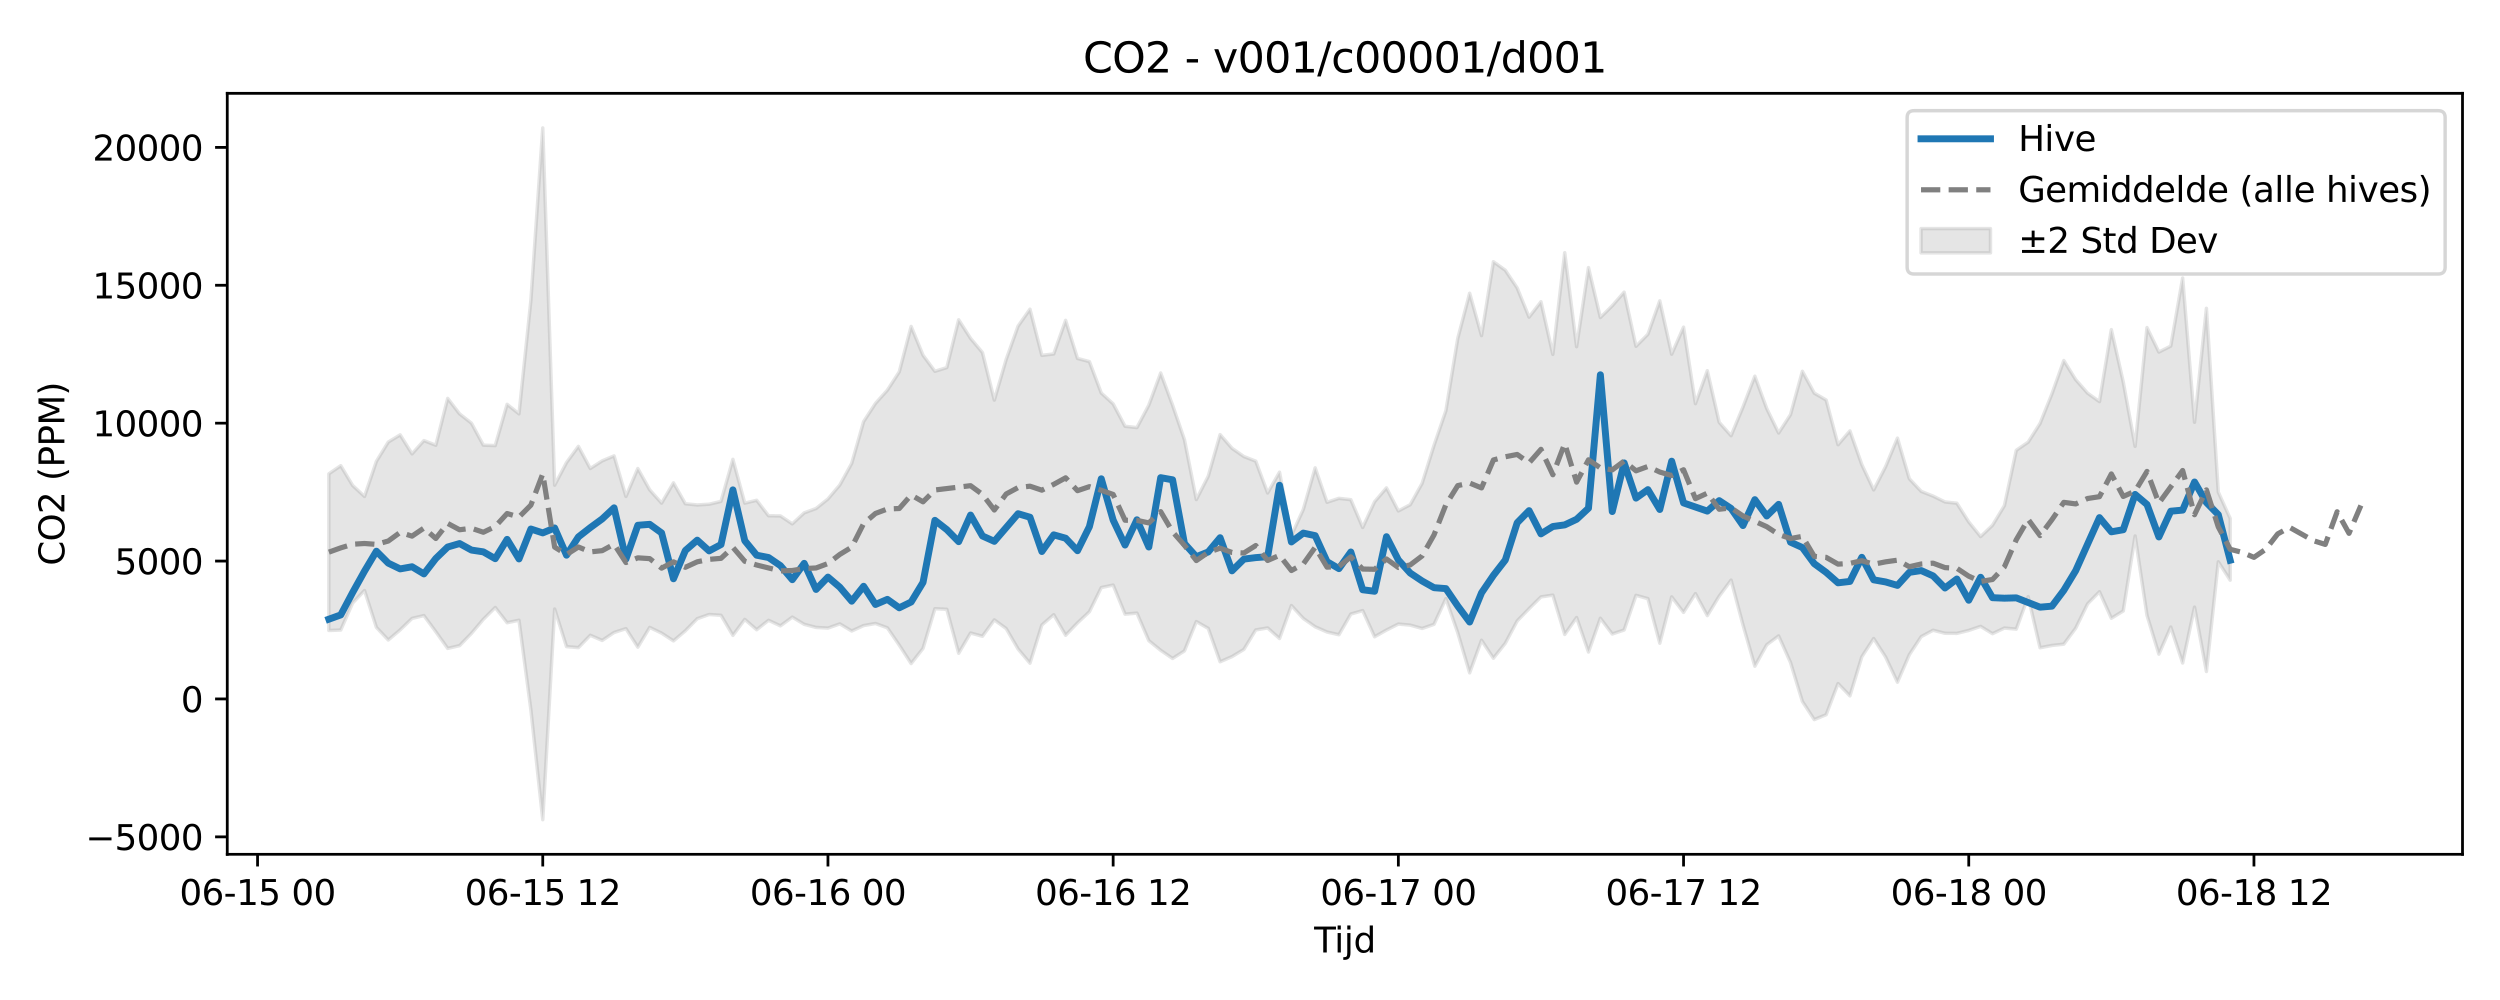<?xml version="1.0" encoding="utf-8" standalone="no"?>
<!DOCTYPE svg PUBLIC "-//W3C//DTD SVG 1.1//EN"
  "http://www.w3.org/Graphics/SVG/1.1/DTD/svg11.dtd">
<svg xmlns:xlink="http://www.w3.org/1999/xlink" width="720pt" height="288pt" viewBox="0 0 720 288" xmlns="http://www.w3.org/2000/svg" version="1.1">
 <defs>
  <style type="text/css">*{stroke-linejoin: round; stroke-linecap: butt}</style>
 </defs>
 <g id="figure_1">
  <g id="patch_1">
   <path d="M 0 288 
L 720 288 
L 720 0 
L 0 0 
z
" style="fill: #ffffff"/>
  </g>
  <g id="axes_1">
   <g id="patch_2">
    <path d="M 65.45 246.04 
L 709.2 246.04 
L 709.2 26.88 
L 65.45 26.88 
z
" style="fill: #ffffff"/>
   </g>
   <g id="FillBetweenPolyCollection_1">
    <defs>
     <path id="m5d1827e66a" d="M 94.711 -151.54 
L 94.711 -106.419 
L 98.134 -106.551 
L 101.556 -114.322 
L 104.979 -117.931 
L 108.401 -107.316 
L 111.823 -103.682 
L 115.246 -106.59 
L 118.668 -109.899 
L 122.09 -110.711 
L 125.513 -106.063 
L 128.935 -101.258 
L 132.358 -102.054 
L 135.78 -105.59 
L 139.202 -109.633 
L 142.625 -113.046 
L 146.047 -108.654 
L 149.469 -109.371 
L 152.892 -83.58 
L 156.314 -51.922 
L 159.737 -112.604 
L 163.159 -101.773 
L 166.581 -101.484 
L 170.004 -105.042 
L 173.426 -103.551 
L 176.849 -105.84 
L 180.271 -106.954 
L 183.693 -101.615 
L 187.116 -107.307 
L 190.538 -105.653 
L 193.96 -103.421 
L 197.383 -106.327 
L 200.805 -109.816 
L 204.228 -111.025 
L 207.65 -110.796 
L 211.072 -105.009 
L 214.495 -109.615 
L 217.917 -106.638 
L 221.339 -109.355 
L 224.762 -107.757 
L 228.184 -110.27 
L 231.607 -108.201 
L 235.029 -107.299 
L 238.451 -107.111 
L 241.874 -108.323 
L 245.296 -106.271 
L 248.719 -107.834 
L 252.141 -108.431 
L 255.563 -107.189 
L 258.986 -102.196 
L 262.408 -96.897 
L 265.83 -101.253 
L 269.253 -112.696 
L 272.675 -112.519 
L 276.098 -99.861 
L 279.52 -105.693 
L 282.942 -104.758 
L 286.365 -109.466 
L 289.787 -106.975 
L 293.21 -101.075 
L 296.632 -97.002 
L 300.054 -108.002 
L 303.477 -110.962 
L 306.899 -105.039 
L 310.321 -108.609 
L 313.744 -111.819 
L 317.166 -118.778 
L 320.589 -119.501 
L 324.011 -111.116 
L 327.433 -111.425 
L 330.856 -103.491 
L 334.278 -100.711 
L 337.7 -98.356 
L 341.123 -100.538 
L 344.545 -108.984 
L 347.968 -107.026 
L 351.39 -97.409 
L 354.812 -98.893 
L 358.235 -100.966 
L 361.657 -106.58 
L 365.08 -107.15 
L 368.502 -104.107 
L 371.924 -113.606 
L 375.347 -109.884 
L 378.769 -107.488 
L 382.191 -105.976 
L 385.614 -105.194 
L 389.036 -111.151 
L 392.459 -112.146 
L 395.881 -104.604 
L 399.303 -106.54 
L 402.726 -108.271 
L 406.148 -107.964 
L 409.57 -106.998 
L 412.993 -108.181 
L 416.415 -115.594 
L 419.838 -105.748 
L 423.26 -94.215 
L 426.682 -103.611 
L 430.105 -98.43 
L 433.527 -102.735 
L 436.95 -109.166 
L 440.372 -112.701 
L 443.794 -116.091 
L 447.217 -116.6 
L 450.639 -105.274 
L 454.061 -110.151 
L 457.484 -100.209 
L 460.906 -109.945 
L 464.329 -105.41 
L 467.751 -106.566 
L 471.173 -116.543 
L 474.596 -115.591 
L 478.018 -102.75 
L 481.44 -116.097 
L 484.863 -111.635 
L 488.285 -117.035 
L 491.708 -110.698 
L 495.13 -116.31 
L 498.552 -120.926 
L 501.975 -108.047 
L 505.397 -96.128 
L 508.82 -102.298 
L 512.242 -104.86 
L 515.664 -97.214 
L 519.087 -85.988 
L 522.509 -80.753 
L 525.931 -82.165 
L 529.354 -91.142 
L 532.776 -87.588 
L 536.199 -98.827 
L 539.621 -104.102 
L 543.043 -98.799 
L 546.466 -91.526 
L 549.888 -99.445 
L 553.311 -104.655 
L 556.733 -106.492 
L 560.155 -105.613 
L 563.578 -105.587 
L 567 -106.434 
L 570.422 -107.606 
L 573.845 -105.497 
L 577.267 -107.121 
L 580.69 -106.812 
L 584.112 -116.172 
L 587.534 -101.449 
L 590.957 -102.103 
L 594.379 -102.481 
L 597.801 -107.085 
L 601.224 -114.094 
L 604.646 -117.582 
L 608.069 -109.937 
L 611.491 -112.037 
L 614.913 -133.648 
L 618.336 -110.793 
L 621.758 -99.598 
L 625.181 -107.413 
L 628.603 -97.049 
L 632.025 -113.15 
L 635.448 -94.608 
L 638.87 -126.204 
L 642.292 -120.904 
L 642.292 -138.688 
L 642.292 -138.688 
L 638.87 -146.265 
L 635.448 -199.21 
L 632.025 -166.383 
L 628.603 -207.939 
L 625.181 -188.336 
L 621.758 -186.601 
L 618.336 -193.654 
L 614.913 -159.459 
L 611.491 -178.01 
L 608.069 -193.067 
L 604.646 -172.331 
L 601.224 -174.769 
L 597.801 -178.666 
L 594.379 -184.164 
L 590.957 -174.564 
L 587.534 -166.038 
L 584.112 -160.664 
L 580.69 -158.318 
L 577.267 -142.372 
L 573.845 -136.734 
L 570.422 -133.458 
L 567 -137.692 
L 563.578 -143.074 
L 560.155 -143.444 
L 556.733 -145.122 
L 553.311 -146.484 
L 549.888 -150.126 
L 546.466 -161.817 
L 543.043 -153.579 
L 539.621 -146.901 
L 536.199 -154.209 
L 532.776 -163.898 
L 529.354 -159.916 
L 525.931 -172.79 
L 522.509 -174.785 
L 519.087 -181.071 
L 515.664 -168.58 
L 512.242 -163.292 
L 508.82 -170.343 
L 505.397 -179.655 
L 501.975 -170.774 
L 498.552 -162.52 
L 495.13 -166.365 
L 491.708 -181.236 
L 488.285 -171.739 
L 484.863 -193.778 
L 481.44 -185.99 
L 478.018 -201.357 
L 474.596 -191.724 
L 471.173 -188.265 
L 467.751 -203.861 
L 464.329 -199.935 
L 460.906 -196.555 
L 457.484 -210.935 
L 454.061 -188.146 
L 450.639 -215.228 
L 447.217 -185.948 
L 443.794 -201.094 
L 440.372 -196.664 
L 436.95 -205.072 
L 433.527 -210.168 
L 430.105 -212.626 
L 426.682 -191.352 
L 423.26 -203.545 
L 419.838 -190.545 
L 416.415 -169.712 
L 412.993 -159.716 
L 409.57 -148.796 
L 406.148 -142.647 
L 402.726 -140.849 
L 399.303 -147.487 
L 395.881 -143.492 
L 392.459 -136.087 
L 389.036 -144.093 
L 385.614 -144.479 
L 382.191 -143.342 
L 378.769 -153.26 
L 375.347 -141.267 
L 371.924 -133.773 
L 368.502 -152.015 
L 365.08 -146.021 
L 361.657 -155.19 
L 358.235 -156.514 
L 354.812 -158.899 
L 351.39 -162.836 
L 347.968 -150.833 
L 344.545 -144.131 
L 341.123 -161.365 
L 337.7 -171.324 
L 334.278 -180.578 
L 330.856 -171.322 
L 327.433 -164.854 
L 324.011 -165.238 
L 320.589 -171.685 
L 317.166 -174.815 
L 313.744 -183.863 
L 310.321 -184.768 
L 306.899 -195.735 
L 303.477 -186.06 
L 300.054 -185.655 
L 296.632 -198.959 
L 293.21 -194.086 
L 289.787 -184.501 
L 286.365 -172.765 
L 282.942 -186.476 
L 279.52 -190.555 
L 276.098 -195.904 
L 272.675 -182.135 
L 269.253 -181.066 
L 265.83 -185.698 
L 262.408 -193.991 
L 258.986 -180.906 
L 255.563 -175.632 
L 252.141 -171.829 
L 248.719 -166.573 
L 245.296 -154.562 
L 241.874 -148.34 
L 238.451 -144.297 
L 235.029 -141.555 
L 231.607 -140.299 
L 228.184 -137.127 
L 224.762 -139.417 
L 221.339 -139.465 
L 217.917 -143.922 
L 214.495 -143.095 
L 211.072 -155.714 
L 207.65 -143.597 
L 204.228 -142.789 
L 200.805 -142.579 
L 197.383 -142.916 
L 193.96 -148.944 
L 190.538 -143.097 
L 187.116 -146.927 
L 183.693 -153.07 
L 180.271 -145.032 
L 176.849 -156.709 
L 173.426 -155.269 
L 170.004 -153.07 
L 166.581 -159.448 
L 163.159 -154.785 
L 159.737 -148.272 
L 156.314 -251.158 
L 152.892 -201.471 
L 149.469 -168.814 
L 146.047 -171.554 
L 142.625 -159.676 
L 139.202 -159.793 
L 135.78 -166.129 
L 132.358 -168.806 
L 128.935 -173.262 
L 125.513 -159.774 
L 122.09 -161.117 
L 118.668 -157.29 
L 115.246 -162.764 
L 111.823 -160.688 
L 108.401 -155.123 
L 104.979 -145.018 
L 101.556 -148.195 
L 98.134 -153.881 
L 94.711 -151.54 
z
" style="stroke: #808080; stroke-opacity: 0.2"/>
    </defs>
    <g clip-path="url(#p0c2b36e59e)">
     <use xlink:href="#m5d1827e66a" x="0" y="288" style="fill: #808080; fill-opacity: 0.2; stroke: #808080; stroke-opacity: 0.2"/>
    </g>
   </g>
   <g id="matplotlib.axis_1">
    <g id="xtick_1">
     <g id="line2d_1">
      <defs>
       <path id="m90d8721128" d="M 0 0 
L 0 3.5 
" style="stroke: #000000; stroke-width: 0.8"/>
      </defs>
      <g>
       <use xlink:href="#m90d8721128" x="74.177" y="246.04" style="stroke: #000000; stroke-width: 0.8"/>
      </g>
     </g>
     <g id="text_1">
      <!-- 06-15 00 -->
      <g transform="translate(51.697 260.638) scale(0.1 -0.1)">
       <defs>
        <path id="DejaVuSans-30" d="M 2034 4250 
Q 1547 4250 1301 3770 
Q 1056 3291 1056 2328 
Q 1056 1369 1301 889 
Q 1547 409 2034 409 
Q 2525 409 2770 889 
Q 3016 1369 3016 2328 
Q 3016 3291 2770 3770 
Q 2525 4250 2034 4250 
z
M 2034 4750 
Q 2819 4750 3233 4129 
Q 3647 3509 3647 2328 
Q 3647 1150 3233 529 
Q 2819 -91 2034 -91 
Q 1250 -91 836 529 
Q 422 1150 422 2328 
Q 422 3509 836 4129 
Q 1250 4750 2034 4750 
z
" transform="scale(0.016)"/>
        <path id="DejaVuSans-36" d="M 2113 2584 
Q 1688 2584 1439 2293 
Q 1191 2003 1191 1497 
Q 1191 994 1439 701 
Q 1688 409 2113 409 
Q 2538 409 2786 701 
Q 3034 994 3034 1497 
Q 3034 2003 2786 2293 
Q 2538 2584 2113 2584 
z
M 3366 4563 
L 3366 3988 
Q 3128 4100 2886 4159 
Q 2644 4219 2406 4219 
Q 1781 4219 1451 3797 
Q 1122 3375 1075 2522 
Q 1259 2794 1537 2939 
Q 1816 3084 2150 3084 
Q 2853 3084 3261 2657 
Q 3669 2231 3669 1497 
Q 3669 778 3244 343 
Q 2819 -91 2113 -91 
Q 1303 -91 875 529 
Q 447 1150 447 2328 
Q 447 3434 972 4092 
Q 1497 4750 2381 4750 
Q 2619 4750 2861 4703 
Q 3103 4656 3366 4563 
z
" transform="scale(0.016)"/>
        <path id="DejaVuSans-2d" d="M 313 2009 
L 1997 2009 
L 1997 1497 
L 313 1497 
L 313 2009 
z
" transform="scale(0.016)"/>
        <path id="DejaVuSans-31" d="M 794 531 
L 1825 531 
L 1825 4091 
L 703 3866 
L 703 4441 
L 1819 4666 
L 2450 4666 
L 2450 531 
L 3481 531 
L 3481 0 
L 794 0 
L 794 531 
z
" transform="scale(0.016)"/>
        <path id="DejaVuSans-35" d="M 691 4666 
L 3169 4666 
L 3169 4134 
L 1269 4134 
L 1269 2991 
Q 1406 3038 1543 3061 
Q 1681 3084 1819 3084 
Q 2600 3084 3056 2656 
Q 3513 2228 3513 1497 
Q 3513 744 3044 326 
Q 2575 -91 1722 -91 
Q 1428 -91 1123 -41 
Q 819 9 494 109 
L 494 744 
Q 775 591 1075 516 
Q 1375 441 1709 441 
Q 2250 441 2565 725 
Q 2881 1009 2881 1497 
Q 2881 1984 2565 2268 
Q 2250 2553 1709 2553 
Q 1456 2553 1204 2497 
Q 953 2441 691 2322 
L 691 4666 
z
" transform="scale(0.016)"/>
        <path id="DejaVuSans-20" transform="scale(0.016)"/>
       </defs>
       <use xlink:href="#DejaVuSans-30"/>
       <use xlink:href="#DejaVuSans-36" transform="translate(63.623 0)"/>
       <use xlink:href="#DejaVuSans-2d" transform="translate(127.246 0)"/>
       <use xlink:href="#DejaVuSans-31" transform="translate(163.33 0)"/>
       <use xlink:href="#DejaVuSans-35" transform="translate(226.953 0)"/>
       <use xlink:href="#DejaVuSans-20" transform="translate(290.576 0)"/>
       <use xlink:href="#DejaVuSans-30" transform="translate(322.363 0)"/>
       <use xlink:href="#DejaVuSans-30" transform="translate(385.986 0)"/>
      </g>
     </g>
    </g>
    <g id="xtick_2">
     <g id="line2d_2">
      <g>
       <use xlink:href="#m90d8721128" x="156.314" y="246.04" style="stroke: #000000; stroke-width: 0.8"/>
      </g>
     </g>
     <g id="text_2">
      <!-- 06-15 12 -->
      <g transform="translate(133.834 260.638) scale(0.1 -0.1)">
       <defs>
        <path id="DejaVuSans-32" d="M 1228 531 
L 3431 531 
L 3431 0 
L 469 0 
L 469 531 
Q 828 903 1448 1529 
Q 2069 2156 2228 2338 
Q 2531 2678 2651 2914 
Q 2772 3150 2772 3378 
Q 2772 3750 2511 3984 
Q 2250 4219 1831 4219 
Q 1534 4219 1204 4116 
Q 875 4013 500 3803 
L 500 4441 
Q 881 4594 1212 4672 
Q 1544 4750 1819 4750 
Q 2544 4750 2975 4387 
Q 3406 4025 3406 3419 
Q 3406 3131 3298 2873 
Q 3191 2616 2906 2266 
Q 2828 2175 2409 1742 
Q 1991 1309 1228 531 
z
" transform="scale(0.016)"/>
       </defs>
       <use xlink:href="#DejaVuSans-30"/>
       <use xlink:href="#DejaVuSans-36" transform="translate(63.623 0)"/>
       <use xlink:href="#DejaVuSans-2d" transform="translate(127.246 0)"/>
       <use xlink:href="#DejaVuSans-31" transform="translate(163.33 0)"/>
       <use xlink:href="#DejaVuSans-35" transform="translate(226.953 0)"/>
       <use xlink:href="#DejaVuSans-20" transform="translate(290.576 0)"/>
       <use xlink:href="#DejaVuSans-31" transform="translate(322.363 0)"/>
       <use xlink:href="#DejaVuSans-32" transform="translate(385.986 0)"/>
      </g>
     </g>
    </g>
    <g id="xtick_3">
     <g id="line2d_3">
      <g>
       <use xlink:href="#m90d8721128" x="238.451" y="246.04" style="stroke: #000000; stroke-width: 0.8"/>
      </g>
     </g>
     <g id="text_3">
      <!-- 06-16 00 -->
      <g transform="translate(215.971 260.638) scale(0.1 -0.1)">
       <use xlink:href="#DejaVuSans-30"/>
       <use xlink:href="#DejaVuSans-36" transform="translate(63.623 0)"/>
       <use xlink:href="#DejaVuSans-2d" transform="translate(127.246 0)"/>
       <use xlink:href="#DejaVuSans-31" transform="translate(163.33 0)"/>
       <use xlink:href="#DejaVuSans-36" transform="translate(226.953 0)"/>
       <use xlink:href="#DejaVuSans-20" transform="translate(290.576 0)"/>
       <use xlink:href="#DejaVuSans-30" transform="translate(322.363 0)"/>
       <use xlink:href="#DejaVuSans-30" transform="translate(385.986 0)"/>
      </g>
     </g>
    </g>
    <g id="xtick_4">
     <g id="line2d_4">
      <g>
       <use xlink:href="#m90d8721128" x="320.589" y="246.04" style="stroke: #000000; stroke-width: 0.8"/>
      </g>
     </g>
     <g id="text_4">
      <!-- 06-16 12 -->
      <g transform="translate(298.108 260.638) scale(0.1 -0.1)">
       <use xlink:href="#DejaVuSans-30"/>
       <use xlink:href="#DejaVuSans-36" transform="translate(63.623 0)"/>
       <use xlink:href="#DejaVuSans-2d" transform="translate(127.246 0)"/>
       <use xlink:href="#DejaVuSans-31" transform="translate(163.33 0)"/>
       <use xlink:href="#DejaVuSans-36" transform="translate(226.953 0)"/>
       <use xlink:href="#DejaVuSans-20" transform="translate(290.576 0)"/>
       <use xlink:href="#DejaVuSans-31" transform="translate(322.363 0)"/>
       <use xlink:href="#DejaVuSans-32" transform="translate(385.986 0)"/>
      </g>
     </g>
    </g>
    <g id="xtick_5">
     <g id="line2d_5">
      <g>
       <use xlink:href="#m90d8721128" x="402.726" y="246.04" style="stroke: #000000; stroke-width: 0.8"/>
      </g>
     </g>
     <g id="text_5">
      <!-- 06-17 00 -->
      <g transform="translate(380.245 260.638) scale(0.1 -0.1)">
       <defs>
        <path id="DejaVuSans-37" d="M 525 4666 
L 3525 4666 
L 3525 4397 
L 1831 0 
L 1172 0 
L 2766 4134 
L 525 4134 
L 525 4666 
z
" transform="scale(0.016)"/>
       </defs>
       <use xlink:href="#DejaVuSans-30"/>
       <use xlink:href="#DejaVuSans-36" transform="translate(63.623 0)"/>
       <use xlink:href="#DejaVuSans-2d" transform="translate(127.246 0)"/>
       <use xlink:href="#DejaVuSans-31" transform="translate(163.33 0)"/>
       <use xlink:href="#DejaVuSans-37" transform="translate(226.953 0)"/>
       <use xlink:href="#DejaVuSans-20" transform="translate(290.576 0)"/>
       <use xlink:href="#DejaVuSans-30" transform="translate(322.363 0)"/>
       <use xlink:href="#DejaVuSans-30" transform="translate(385.986 0)"/>
      </g>
     </g>
    </g>
    <g id="xtick_6">
     <g id="line2d_6">
      <g>
       <use xlink:href="#m90d8721128" x="484.863" y="246.04" style="stroke: #000000; stroke-width: 0.8"/>
      </g>
     </g>
     <g id="text_6">
      <!-- 06-17 12 -->
      <g transform="translate(462.382 260.638) scale(0.1 -0.1)">
       <use xlink:href="#DejaVuSans-30"/>
       <use xlink:href="#DejaVuSans-36" transform="translate(63.623 0)"/>
       <use xlink:href="#DejaVuSans-2d" transform="translate(127.246 0)"/>
       <use xlink:href="#DejaVuSans-31" transform="translate(163.33 0)"/>
       <use xlink:href="#DejaVuSans-37" transform="translate(226.953 0)"/>
       <use xlink:href="#DejaVuSans-20" transform="translate(290.576 0)"/>
       <use xlink:href="#DejaVuSans-31" transform="translate(322.363 0)"/>
       <use xlink:href="#DejaVuSans-32" transform="translate(385.986 0)"/>
      </g>
     </g>
    </g>
    <g id="xtick_7">
     <g id="line2d_7">
      <g>
       <use xlink:href="#m90d8721128" x="567" y="246.04" style="stroke: #000000; stroke-width: 0.8"/>
      </g>
     </g>
     <g id="text_7">
      <!-- 06-18 00 -->
      <g transform="translate(544.52 260.638) scale(0.1 -0.1)">
       <defs>
        <path id="DejaVuSans-38" d="M 2034 2216 
Q 1584 2216 1326 1975 
Q 1069 1734 1069 1313 
Q 1069 891 1326 650 
Q 1584 409 2034 409 
Q 2484 409 2743 651 
Q 3003 894 3003 1313 
Q 3003 1734 2745 1975 
Q 2488 2216 2034 2216 
z
M 1403 2484 
Q 997 2584 770 2862 
Q 544 3141 544 3541 
Q 544 4100 942 4425 
Q 1341 4750 2034 4750 
Q 2731 4750 3128 4425 
Q 3525 4100 3525 3541 
Q 3525 3141 3298 2862 
Q 3072 2584 2669 2484 
Q 3125 2378 3379 2068 
Q 3634 1759 3634 1313 
Q 3634 634 3220 271 
Q 2806 -91 2034 -91 
Q 1263 -91 848 271 
Q 434 634 434 1313 
Q 434 1759 690 2068 
Q 947 2378 1403 2484 
z
M 1172 3481 
Q 1172 3119 1398 2916 
Q 1625 2713 2034 2713 
Q 2441 2713 2670 2916 
Q 2900 3119 2900 3481 
Q 2900 3844 2670 4047 
Q 2441 4250 2034 4250 
Q 1625 4250 1398 4047 
Q 1172 3844 1172 3481 
z
" transform="scale(0.016)"/>
       </defs>
       <use xlink:href="#DejaVuSans-30"/>
       <use xlink:href="#DejaVuSans-36" transform="translate(63.623 0)"/>
       <use xlink:href="#DejaVuSans-2d" transform="translate(127.246 0)"/>
       <use xlink:href="#DejaVuSans-31" transform="translate(163.33 0)"/>
       <use xlink:href="#DejaVuSans-38" transform="translate(226.953 0)"/>
       <use xlink:href="#DejaVuSans-20" transform="translate(290.576 0)"/>
       <use xlink:href="#DejaVuSans-30" transform="translate(322.363 0)"/>
       <use xlink:href="#DejaVuSans-30" transform="translate(385.986 0)"/>
      </g>
     </g>
    </g>
    <g id="xtick_8">
     <g id="line2d_8">
      <g>
       <use xlink:href="#m90d8721128" x="649.137" y="246.04" style="stroke: #000000; stroke-width: 0.8"/>
      </g>
     </g>
     <g id="text_8">
      <!-- 06-18 12 -->
      <g transform="translate(626.657 260.638) scale(0.1 -0.1)">
       <use xlink:href="#DejaVuSans-30"/>
       <use xlink:href="#DejaVuSans-36" transform="translate(63.623 0)"/>
       <use xlink:href="#DejaVuSans-2d" transform="translate(127.246 0)"/>
       <use xlink:href="#DejaVuSans-31" transform="translate(163.33 0)"/>
       <use xlink:href="#DejaVuSans-38" transform="translate(226.953 0)"/>
       <use xlink:href="#DejaVuSans-20" transform="translate(290.576 0)"/>
       <use xlink:href="#DejaVuSans-31" transform="translate(322.363 0)"/>
       <use xlink:href="#DejaVuSans-32" transform="translate(385.986 0)"/>
      </g>
     </g>
    </g>
    <g id="text_9">
     <!-- Tijd -->
     <g transform="translate(378.475 274.317) scale(0.1 -0.1)">
      <defs>
       <path id="DejaVuSans-54" d="M -19 4666 
L 3928 4666 
L 3928 4134 
L 2272 4134 
L 2272 0 
L 1638 0 
L 1638 4134 
L -19 4134 
L -19 4666 
z
" transform="scale(0.016)"/>
       <path id="DejaVuSans-69" d="M 603 3500 
L 1178 3500 
L 1178 0 
L 603 0 
L 603 3500 
z
M 603 4863 
L 1178 4863 
L 1178 4134 
L 603 4134 
L 603 4863 
z
" transform="scale(0.016)"/>
       <path id="DejaVuSans-6a" d="M 603 3500 
L 1178 3500 
L 1178 -63 
Q 1178 -731 923 -1031 
Q 669 -1331 103 -1331 
L -116 -1331 
L -116 -844 
L 38 -844 
Q 366 -844 484 -692 
Q 603 -541 603 -63 
L 603 3500 
z
M 603 4863 
L 1178 4863 
L 1178 4134 
L 603 4134 
L 603 4863 
z
" transform="scale(0.016)"/>
       <path id="DejaVuSans-64" d="M 2906 2969 
L 2906 4863 
L 3481 4863 
L 3481 0 
L 2906 0 
L 2906 525 
Q 2725 213 2448 61 
Q 2172 -91 1784 -91 
Q 1150 -91 751 415 
Q 353 922 353 1747 
Q 353 2572 751 3078 
Q 1150 3584 1784 3584 
Q 2172 3584 2448 3432 
Q 2725 3281 2906 2969 
z
M 947 1747 
Q 947 1113 1208 752 
Q 1469 391 1925 391 
Q 2381 391 2643 752 
Q 2906 1113 2906 1747 
Q 2906 2381 2643 2742 
Q 2381 3103 1925 3103 
Q 1469 3103 1208 2742 
Q 947 2381 947 1747 
z
" transform="scale(0.016)"/>
      </defs>
      <use xlink:href="#DejaVuSans-54"/>
      <use xlink:href="#DejaVuSans-69" transform="translate(57.959 0)"/>
      <use xlink:href="#DejaVuSans-6a" transform="translate(85.742 0)"/>
      <use xlink:href="#DejaVuSans-64" transform="translate(113.525 0)"/>
     </g>
    </g>
   </g>
   <g id="matplotlib.axis_2">
    <g id="ytick_1">
     <g id="line2d_9">
      <defs>
       <path id="m51e1096871" d="M 0 0 
L -3.5 0 
" style="stroke: #000000; stroke-width: 0.8"/>
      </defs>
      <g>
       <use xlink:href="#m51e1096871" x="65.45" y="241.011" style="stroke: #000000; stroke-width: 0.8"/>
      </g>
     </g>
     <g id="text_10">
      <!-- −5000 -->
      <g transform="translate(24.62 244.81) scale(0.1 -0.1)">
       <defs>
        <path id="DejaVuSans-2212" d="M 678 2272 
L 4684 2272 
L 4684 1741 
L 678 1741 
L 678 2272 
z
" transform="scale(0.016)"/>
       </defs>
       <use xlink:href="#DejaVuSans-2212"/>
       <use xlink:href="#DejaVuSans-35" transform="translate(83.789 0)"/>
       <use xlink:href="#DejaVuSans-30" transform="translate(147.412 0)"/>
       <use xlink:href="#DejaVuSans-30" transform="translate(211.035 0)"/>
       <use xlink:href="#DejaVuSans-30" transform="translate(274.658 0)"/>
      </g>
     </g>
    </g>
    <g id="ytick_2">
     <g id="line2d_10">
      <g>
       <use xlink:href="#m51e1096871" x="65.45" y="201.298" style="stroke: #000000; stroke-width: 0.8"/>
      </g>
     </g>
     <g id="text_11">
      <!-- 0 -->
      <g transform="translate(52.087 205.098) scale(0.1 -0.1)">
       <use xlink:href="#DejaVuSans-30"/>
      </g>
     </g>
    </g>
    <g id="ytick_3">
     <g id="line2d_11">
      <g>
       <use xlink:href="#m51e1096871" x="65.45" y="161.586" style="stroke: #000000; stroke-width: 0.8"/>
      </g>
     </g>
     <g id="text_12">
      <!-- 5000 -->
      <g transform="translate(33 165.385) scale(0.1 -0.1)">
       <use xlink:href="#DejaVuSans-35"/>
       <use xlink:href="#DejaVuSans-30" transform="translate(63.623 0)"/>
       <use xlink:href="#DejaVuSans-30" transform="translate(127.246 0)"/>
       <use xlink:href="#DejaVuSans-30" transform="translate(190.869 0)"/>
      </g>
     </g>
    </g>
    <g id="ytick_4">
     <g id="line2d_12">
      <g>
       <use xlink:href="#m51e1096871" x="65.45" y="121.874" style="stroke: #000000; stroke-width: 0.8"/>
      </g>
     </g>
     <g id="text_13">
      <!-- 10000 -->
      <g transform="translate(26.637 125.673) scale(0.1 -0.1)">
       <use xlink:href="#DejaVuSans-31"/>
       <use xlink:href="#DejaVuSans-30" transform="translate(63.623 0)"/>
       <use xlink:href="#DejaVuSans-30" transform="translate(127.246 0)"/>
       <use xlink:href="#DejaVuSans-30" transform="translate(190.869 0)"/>
       <use xlink:href="#DejaVuSans-30" transform="translate(254.492 0)"/>
      </g>
     </g>
    </g>
    <g id="ytick_5">
     <g id="line2d_13">
      <g>
       <use xlink:href="#m51e1096871" x="65.45" y="82.162" style="stroke: #000000; stroke-width: 0.8"/>
      </g>
     </g>
     <g id="text_14">
      <!-- 15000 -->
      <g transform="translate(26.637 85.961) scale(0.1 -0.1)">
       <use xlink:href="#DejaVuSans-31"/>
       <use xlink:href="#DejaVuSans-35" transform="translate(63.623 0)"/>
       <use xlink:href="#DejaVuSans-30" transform="translate(127.246 0)"/>
       <use xlink:href="#DejaVuSans-30" transform="translate(190.869 0)"/>
       <use xlink:href="#DejaVuSans-30" transform="translate(254.492 0)"/>
      </g>
     </g>
    </g>
    <g id="ytick_6">
     <g id="line2d_14">
      <g>
       <use xlink:href="#m51e1096871" x="65.45" y="42.449" style="stroke: #000000; stroke-width: 0.8"/>
      </g>
     </g>
     <g id="text_15">
      <!-- 20000 -->
      <g transform="translate(26.637 46.248) scale(0.1 -0.1)">
       <use xlink:href="#DejaVuSans-32"/>
       <use xlink:href="#DejaVuSans-30" transform="translate(63.623 0)"/>
       <use xlink:href="#DejaVuSans-30" transform="translate(127.246 0)"/>
       <use xlink:href="#DejaVuSans-30" transform="translate(190.869 0)"/>
       <use xlink:href="#DejaVuSans-30" transform="translate(254.492 0)"/>
      </g>
     </g>
    </g>
    <g id="text_16">
     <!-- CO2 (PPM) -->
     <g transform="translate(18.541 162.903) rotate(-90) scale(0.1 -0.1)">
      <defs>
       <path id="DejaVuSans-43" d="M 4122 4306 
L 4122 3641 
Q 3803 3938 3442 4084 
Q 3081 4231 2675 4231 
Q 1875 4231 1450 3742 
Q 1025 3253 1025 2328 
Q 1025 1406 1450 917 
Q 1875 428 2675 428 
Q 3081 428 3442 575 
Q 3803 722 4122 1019 
L 4122 359 
Q 3791 134 3420 21 
Q 3050 -91 2638 -91 
Q 1578 -91 968 557 
Q 359 1206 359 2328 
Q 359 3453 968 4101 
Q 1578 4750 2638 4750 
Q 3056 4750 3426 4639 
Q 3797 4528 4122 4306 
z
" transform="scale(0.016)"/>
       <path id="DejaVuSans-4f" d="M 2522 4238 
Q 1834 4238 1429 3725 
Q 1025 3213 1025 2328 
Q 1025 1447 1429 934 
Q 1834 422 2522 422 
Q 3209 422 3611 934 
Q 4013 1447 4013 2328 
Q 4013 3213 3611 3725 
Q 3209 4238 2522 4238 
z
M 2522 4750 
Q 3503 4750 4090 4092 
Q 4678 3434 4678 2328 
Q 4678 1225 4090 567 
Q 3503 -91 2522 -91 
Q 1538 -91 948 565 
Q 359 1222 359 2328 
Q 359 3434 948 4092 
Q 1538 4750 2522 4750 
z
" transform="scale(0.016)"/>
       <path id="DejaVuSans-28" d="M 1984 4856 
Q 1566 4138 1362 3434 
Q 1159 2731 1159 2009 
Q 1159 1288 1364 580 
Q 1569 -128 1984 -844 
L 1484 -844 
Q 1016 -109 783 600 
Q 550 1309 550 2009 
Q 550 2706 781 3412 
Q 1013 4119 1484 4856 
L 1984 4856 
z
" transform="scale(0.016)"/>
       <path id="DejaVuSans-50" d="M 1259 4147 
L 1259 2394 
L 2053 2394 
Q 2494 2394 2734 2622 
Q 2975 2850 2975 3272 
Q 2975 3691 2734 3919 
Q 2494 4147 2053 4147 
L 1259 4147 
z
M 628 4666 
L 2053 4666 
Q 2838 4666 3239 4311 
Q 3641 3956 3641 3272 
Q 3641 2581 3239 2228 
Q 2838 1875 2053 1875 
L 1259 1875 
L 1259 0 
L 628 0 
L 628 4666 
z
" transform="scale(0.016)"/>
       <path id="DejaVuSans-4d" d="M 628 4666 
L 1569 4666 
L 2759 1491 
L 3956 4666 
L 4897 4666 
L 4897 0 
L 4281 0 
L 4281 4097 
L 3078 897 
L 2444 897 
L 1241 4097 
L 1241 0 
L 628 0 
L 628 4666 
z
" transform="scale(0.016)"/>
       <path id="DejaVuSans-29" d="M 513 4856 
L 1013 4856 
Q 1481 4119 1714 3412 
Q 1947 2706 1947 2009 
Q 1947 1309 1714 600 
Q 1481 -109 1013 -844 
L 513 -844 
Q 928 -128 1133 580 
Q 1338 1288 1338 2009 
Q 1338 2731 1133 3434 
Q 928 4138 513 4856 
z
" transform="scale(0.016)"/>
      </defs>
      <use xlink:href="#DejaVuSans-43"/>
      <use xlink:href="#DejaVuSans-4f" transform="translate(69.824 0)"/>
      <use xlink:href="#DejaVuSans-32" transform="translate(148.535 0)"/>
      <use xlink:href="#DejaVuSans-20" transform="translate(212.158 0)"/>
      <use xlink:href="#DejaVuSans-28" transform="translate(243.945 0)"/>
      <use xlink:href="#DejaVuSans-50" transform="translate(282.959 0)"/>
      <use xlink:href="#DejaVuSans-50" transform="translate(343.262 0)"/>
      <use xlink:href="#DejaVuSans-4d" transform="translate(403.564 0)"/>
      <use xlink:href="#DejaVuSans-29" transform="translate(489.844 0)"/>
     </g>
    </g>
   </g>
   <g id="line2d_15">
    <path d="M 94.711 178.329 
L 98.134 177.095 
L 101.556 170.643 
L 104.979 164.488 
L 108.401 158.753 
L 111.823 162.184 
L 115.246 163.842 
L 118.668 163.225 
L 122.09 165.282 
L 125.513 160.845 
L 128.935 157.541 
L 132.358 156.54 
L 135.78 158.42 
L 139.202 158.933 
L 142.625 160.9 
L 146.047 155.343 
L 149.469 160.969 
L 152.892 152.357 
L 156.314 153.474 
L 159.737 152.053 
L 163.159 159.889 
L 166.581 154.629 
L 170.004 151.955 
L 173.426 149.455 
L 176.849 146.257 
L 180.271 161.004 
L 183.693 151.279 
L 187.116 151.007 
L 190.538 153.485 
L 193.96 166.685 
L 197.383 158.544 
L 200.805 155.568 
L 204.228 158.655 
L 207.65 156.823 
L 211.072 141.089 
L 214.495 155.719 
L 217.917 159.9 
L 221.339 160.564 
L 224.762 162.902 
L 228.184 166.945 
L 231.607 162.248 
L 235.029 169.756 
L 238.451 166.206 
L 241.874 169.124 
L 245.296 173.142 
L 248.719 168.854 
L 252.141 174.088 
L 255.563 172.621 
L 258.986 175.049 
L 262.408 173.373 
L 265.83 167.736 
L 269.253 149.86 
L 272.675 152.524 
L 276.098 155.997 
L 279.52 148.341 
L 282.942 154.361 
L 286.365 155.905 
L 293.21 147.949 
L 296.632 148.96 
L 300.054 158.833 
L 303.477 154.036 
L 306.899 155.007 
L 310.321 158.604 
L 313.744 151.685 
L 317.166 137.896 
L 320.589 149.794 
L 324.011 156.972 
L 327.433 149.707 
L 330.856 157.533 
L 334.278 137.571 
L 337.7 138.182 
L 341.123 156.532 
L 344.545 160.339 
L 347.968 158.963 
L 351.39 154.864 
L 354.812 164.398 
L 358.235 161.022 
L 361.657 160.591 
L 365.08 160.334 
L 368.502 139.758 
L 371.924 156.079 
L 375.347 153.533 
L 378.769 154.266 
L 382.191 161.761 
L 385.614 163.765 
L 389.036 158.978 
L 392.459 169.852 
L 395.881 170.283 
L 399.303 154.57 
L 402.726 161.263 
L 406.148 165.038 
L 409.57 167.326 
L 412.993 169.253 
L 416.415 169.518 
L 419.838 174.543 
L 423.26 179.139 
L 426.682 170.736 
L 430.105 165.698 
L 433.527 161.284 
L 436.95 150.554 
L 440.372 147.071 
L 443.794 153.752 
L 447.217 151.638 
L 450.639 151.17 
L 454.061 149.557 
L 457.484 146.368 
L 460.906 107.943 
L 464.329 147.322 
L 467.751 133.323 
L 471.173 143.454 
L 474.596 141.018 
L 478.018 146.73 
L 481.44 132.827 
L 484.863 144.843 
L 491.708 147.198 
L 495.13 144.188 
L 498.552 146.437 
L 501.975 151.36 
L 505.397 143.906 
L 508.82 148.604 
L 512.242 145.256 
L 515.664 156.146 
L 519.087 157.694 
L 522.509 162.341 
L 525.931 164.845 
L 529.354 167.855 
L 532.776 167.45 
L 536.199 160.509 
L 539.621 166.992 
L 543.043 167.596 
L 546.466 168.594 
L 549.888 164.835 
L 553.311 164.324 
L 556.733 165.859 
L 560.155 169.346 
L 563.578 166.757 
L 567 172.867 
L 570.422 166.259 
L 573.845 172.136 
L 577.267 172.279 
L 580.69 172.185 
L 587.534 174.866 
L 590.957 174.572 
L 594.379 170.013 
L 597.801 164.346 
L 604.646 149.077 
L 608.069 153.163 
L 611.491 152.564 
L 614.913 142.397 
L 618.336 145.294 
L 621.758 154.637 
L 625.181 147.226 
L 628.603 146.912 
L 632.025 138.823 
L 635.448 144.73 
L 638.87 148.219 
L 642.292 161.348 
L 642.292 161.348 
" clip-path="url(#p0c2b36e59e)" style="fill: none; stroke: #1f77b4; stroke-width: 2; stroke-linecap: square"/>
   </g>
   <g id="line2d_16">
    <path d="M 94.711 159.021 
L 98.134 157.784 
L 101.556 156.741 
L 104.979 156.526 
L 108.401 156.78 
L 111.823 155.815 
L 115.246 153.323 
L 118.668 154.405 
L 122.09 152.086 
L 125.513 155.081 
L 128.935 150.74 
L 132.358 152.57 
L 135.78 152.141 
L 139.202 153.287 
L 142.625 151.639 
L 146.047 147.896 
L 149.469 148.908 
L 152.892 145.475 
L 156.314 136.46 
L 159.737 157.562 
L 163.159 159.721 
L 166.581 157.534 
L 170.004 158.944 
L 173.426 158.59 
L 176.849 156.725 
L 180.271 162.007 
L 183.693 160.658 
L 187.116 160.883 
L 190.538 163.625 
L 193.96 161.817 
L 197.383 163.378 
L 200.805 161.802 
L 204.228 161.093 
L 207.65 160.803 
L 211.072 157.638 
L 214.495 161.645 
L 217.917 162.72 
L 224.762 164.413 
L 228.184 164.302 
L 231.607 163.75 
L 235.029 163.573 
L 238.451 162.296 
L 241.874 159.669 
L 245.296 157.584 
L 248.719 150.797 
L 252.141 147.87 
L 255.563 146.589 
L 258.986 146.449 
L 262.408 142.556 
L 265.83 144.525 
L 269.253 141.119 
L 279.52 139.876 
L 282.942 142.383 
L 286.365 146.885 
L 289.787 142.262 
L 293.21 140.42 
L 296.632 140.019 
L 300.054 141.171 
L 303.477 139.489 
L 306.899 137.613 
L 310.321 141.312 
L 313.744 140.159 
L 317.166 141.203 
L 320.589 142.407 
L 324.011 149.823 
L 327.433 149.861 
L 330.856 150.594 
L 334.278 147.356 
L 337.7 153.16 
L 341.123 157.048 
L 344.545 161.443 
L 347.968 159.07 
L 351.39 157.878 
L 354.812 159.104 
L 358.235 159.26 
L 361.657 157.115 
L 365.08 161.415 
L 368.502 159.939 
L 371.924 164.31 
L 375.347 162.424 
L 378.769 157.626 
L 382.191 163.341 
L 385.614 163.163 
L 389.036 160.378 
L 392.459 163.884 
L 395.881 163.952 
L 399.303 160.986 
L 402.726 163.44 
L 406.148 162.695 
L 409.57 160.103 
L 412.993 154.051 
L 416.415 145.347 
L 419.838 139.853 
L 423.26 139.12 
L 426.682 140.518 
L 430.105 132.472 
L 433.527 131.549 
L 436.95 130.881 
L 440.372 133.318 
L 443.794 129.408 
L 447.217 136.726 
L 450.639 127.749 
L 454.061 138.852 
L 457.484 132.428 
L 460.906 134.75 
L 464.329 135.328 
L 467.751 132.787 
L 471.173 135.596 
L 474.596 134.342 
L 478.018 135.946 
L 481.44 136.956 
L 484.863 135.293 
L 488.285 143.613 
L 491.708 142.033 
L 495.13 146.662 
L 498.552 146.277 
L 501.975 148.589 
L 508.82 151.68 
L 512.242 153.924 
L 515.664 155.103 
L 519.087 154.47 
L 522.509 160.231 
L 525.931 160.522 
L 529.354 162.471 
L 532.776 162.257 
L 536.199 161.482 
L 539.621 162.499 
L 543.043 161.811 
L 546.466 161.329 
L 549.888 163.215 
L 553.311 162.431 
L 556.733 162.193 
L 560.155 163.471 
L 563.578 163.669 
L 567 165.937 
L 570.422 167.468 
L 573.845 166.885 
L 577.267 163.254 
L 580.69 155.435 
L 584.112 149.582 
L 587.534 154.256 
L 590.957 149.666 
L 594.379 144.678 
L 597.801 145.125 
L 601.224 143.569 
L 604.646 143.043 
L 608.069 136.498 
L 611.491 142.976 
L 614.913 141.447 
L 618.336 135.776 
L 621.758 144.901 
L 628.603 135.506 
L 632.025 148.234 
L 635.448 141.091 
L 638.87 151.765 
L 642.292 158.204 
L 645.715 159.071 
L 649.137 160.517 
L 652.56 158.166 
L 655.982 153.763 
L 659.404 151.875 
L 666.249 155.711 
L 669.671 156.792 
L 673.094 147.393 
L 676.516 153.596 
L 679.939 145.577 
L 679.939 145.577 
" clip-path="url(#p0c2b36e59e)" style="fill: none; stroke-dasharray: 5.55,2.4; stroke-dashoffset: 0; stroke: #808080; stroke-width: 1.5"/>
   </g>
   <g id="patch_3">
    <path d="M 65.45 246.04 
L 65.45 26.88 
" style="fill: none; stroke: #000000; stroke-width: 0.8; stroke-linejoin: miter; stroke-linecap: square"/>
   </g>
   <g id="patch_4">
    <path d="M 709.2 246.04 
L 709.2 26.88 
" style="fill: none; stroke: #000000; stroke-width: 0.8; stroke-linejoin: miter; stroke-linecap: square"/>
   </g>
   <g id="patch_5">
    <path d="M 65.45 246.04 
L 709.2 246.04 
" style="fill: none; stroke: #000000; stroke-width: 0.8; stroke-linejoin: miter; stroke-linecap: square"/>
   </g>
   <g id="patch_6">
    <path d="M 65.45 26.88 
L 709.2 26.88 
" style="fill: none; stroke: #000000; stroke-width: 0.8; stroke-linejoin: miter; stroke-linecap: square"/>
   </g>
   <g id="text_17">
    <!-- CO2 - v001/c00001/d001 -->
    <g transform="translate(311.922 20.88) scale(0.12 -0.12)">
     <defs>
      <path id="DejaVuSans-76" d="M 191 3500 
L 800 3500 
L 1894 563 
L 2988 3500 
L 3597 3500 
L 2284 0 
L 1503 0 
L 191 3500 
z
" transform="scale(0.016)"/>
      <path id="DejaVuSans-2f" d="M 1625 4666 
L 2156 4666 
L 531 -594 
L 0 -594 
L 1625 4666 
z
" transform="scale(0.016)"/>
      <path id="DejaVuSans-63" d="M 3122 3366 
L 3122 2828 
Q 2878 2963 2633 3030 
Q 2388 3097 2138 3097 
Q 1578 3097 1268 2742 
Q 959 2388 959 1747 
Q 959 1106 1268 751 
Q 1578 397 2138 397 
Q 2388 397 2633 464 
Q 2878 531 3122 666 
L 3122 134 
Q 2881 22 2623 -34 
Q 2366 -91 2075 -91 
Q 1284 -91 818 406 
Q 353 903 353 1747 
Q 353 2603 823 3093 
Q 1294 3584 2113 3584 
Q 2378 3584 2631 3529 
Q 2884 3475 3122 3366 
z
" transform="scale(0.016)"/>
     </defs>
     <use xlink:href="#DejaVuSans-43"/>
     <use xlink:href="#DejaVuSans-4f" transform="translate(69.824 0)"/>
     <use xlink:href="#DejaVuSans-32" transform="translate(148.535 0)"/>
     <use xlink:href="#DejaVuSans-20" transform="translate(212.158 0)"/>
     <use xlink:href="#DejaVuSans-2d" transform="translate(243.945 0)"/>
     <use xlink:href="#DejaVuSans-20" transform="translate(280.029 0)"/>
     <use xlink:href="#DejaVuSans-76" transform="translate(311.816 0)"/>
     <use xlink:href="#DejaVuSans-30" transform="translate(370.996 0)"/>
     <use xlink:href="#DejaVuSans-30" transform="translate(434.619 0)"/>
     <use xlink:href="#DejaVuSans-31" transform="translate(498.242 0)"/>
     <use xlink:href="#DejaVuSans-2f" transform="translate(561.865 0)"/>
     <use xlink:href="#DejaVuSans-63" transform="translate(595.557 0)"/>
     <use xlink:href="#DejaVuSans-30" transform="translate(650.537 0)"/>
     <use xlink:href="#DejaVuSans-30" transform="translate(714.16 0)"/>
     <use xlink:href="#DejaVuSans-30" transform="translate(777.783 0)"/>
     <use xlink:href="#DejaVuSans-30" transform="translate(841.406 0)"/>
     <use xlink:href="#DejaVuSans-31" transform="translate(905.029 0)"/>
     <use xlink:href="#DejaVuSans-2f" transform="translate(968.652 0)"/>
     <use xlink:href="#DejaVuSans-64" transform="translate(1002.344 0)"/>
     <use xlink:href="#DejaVuSans-30" transform="translate(1065.82 0)"/>
     <use xlink:href="#DejaVuSans-30" transform="translate(1129.443 0)"/>
     <use xlink:href="#DejaVuSans-31" transform="translate(1193.066 0)"/>
    </g>
   </g>
   <g id="legend_1">
    <g id="patch_7">
     <path d="M 551.256 78.914 
L 702.2 78.914 
Q 704.2 78.914 704.2 76.914 
L 704.2 33.88 
Q 704.2 31.88 702.2 31.88 
L 551.256 31.88 
Q 549.256 31.88 549.256 33.88 
L 549.256 76.914 
Q 549.256 78.914 551.256 78.914 
z
" style="fill: #ffffff; opacity: 0.8; stroke: #cccccc; stroke-linejoin: miter"/>
    </g>
    <g id="line2d_17">
     <path d="M 553.256 39.978 
L 563.256 39.978 
L 573.256 39.978 
" style="fill: none; stroke: #1f77b4; stroke-width: 2; stroke-linecap: square"/>
    </g>
    <g id="text_18">
     <!-- Hive -->
     <g transform="translate(581.256 43.478) scale(0.1 -0.1)">
      <defs>
       <path id="DejaVuSans-48" d="M 628 4666 
L 1259 4666 
L 1259 2753 
L 3553 2753 
L 3553 4666 
L 4184 4666 
L 4184 0 
L 3553 0 
L 3553 2222 
L 1259 2222 
L 1259 0 
L 628 0 
L 628 4666 
z
" transform="scale(0.016)"/>
       <path id="DejaVuSans-65" d="M 3597 1894 
L 3597 1613 
L 953 1613 
Q 991 1019 1311 708 
Q 1631 397 2203 397 
Q 2534 397 2845 478 
Q 3156 559 3463 722 
L 3463 178 
Q 3153 47 2828 -22 
Q 2503 -91 2169 -91 
Q 1331 -91 842 396 
Q 353 884 353 1716 
Q 353 2575 817 3079 
Q 1281 3584 2069 3584 
Q 2775 3584 3186 3129 
Q 3597 2675 3597 1894 
z
M 3022 2063 
Q 3016 2534 2758 2815 
Q 2500 3097 2075 3097 
Q 1594 3097 1305 2825 
Q 1016 2553 972 2059 
L 3022 2063 
z
" transform="scale(0.016)"/>
      </defs>
      <use xlink:href="#DejaVuSans-48"/>
      <use xlink:href="#DejaVuSans-69" transform="translate(75.195 0)"/>
      <use xlink:href="#DejaVuSans-76" transform="translate(102.979 0)"/>
      <use xlink:href="#DejaVuSans-65" transform="translate(162.158 0)"/>
     </g>
    </g>
    <g id="line2d_18">
     <path d="M 553.256 54.657 
L 563.256 54.657 
L 573.256 54.657 
" style="fill: none; stroke-dasharray: 5.55,2.4; stroke-dashoffset: 0; stroke: #808080; stroke-width: 1.5"/>
    </g>
    <g id="text_19">
     <!-- Gemiddelde (alle hives) -->
     <g transform="translate(581.256 58.157) scale(0.1 -0.1)">
      <defs>
       <path id="DejaVuSans-47" d="M 3809 666 
L 3809 1919 
L 2778 1919 
L 2778 2438 
L 4434 2438 
L 4434 434 
Q 4069 175 3628 42 
Q 3188 -91 2688 -91 
Q 1594 -91 976 548 
Q 359 1188 359 2328 
Q 359 3472 976 4111 
Q 1594 4750 2688 4750 
Q 3144 4750 3555 4637 
Q 3966 4525 4313 4306 
L 4313 3634 
Q 3963 3931 3569 4081 
Q 3175 4231 2741 4231 
Q 1884 4231 1454 3753 
Q 1025 3275 1025 2328 
Q 1025 1384 1454 906 
Q 1884 428 2741 428 
Q 3075 428 3337 486 
Q 3600 544 3809 666 
z
" transform="scale(0.016)"/>
       <path id="DejaVuSans-6d" d="M 3328 2828 
Q 3544 3216 3844 3400 
Q 4144 3584 4550 3584 
Q 5097 3584 5394 3201 
Q 5691 2819 5691 2113 
L 5691 0 
L 5113 0 
L 5113 2094 
Q 5113 2597 4934 2840 
Q 4756 3084 4391 3084 
Q 3944 3084 3684 2787 
Q 3425 2491 3425 1978 
L 3425 0 
L 2847 0 
L 2847 2094 
Q 2847 2600 2669 2842 
Q 2491 3084 2119 3084 
Q 1678 3084 1418 2786 
Q 1159 2488 1159 1978 
L 1159 0 
L 581 0 
L 581 3500 
L 1159 3500 
L 1159 2956 
Q 1356 3278 1631 3431 
Q 1906 3584 2284 3584 
Q 2666 3584 2933 3390 
Q 3200 3197 3328 2828 
z
" transform="scale(0.016)"/>
       <path id="DejaVuSans-6c" d="M 603 4863 
L 1178 4863 
L 1178 0 
L 603 0 
L 603 4863 
z
" transform="scale(0.016)"/>
       <path id="DejaVuSans-61" d="M 2194 1759 
Q 1497 1759 1228 1600 
Q 959 1441 959 1056 
Q 959 750 1161 570 
Q 1363 391 1709 391 
Q 2188 391 2477 730 
Q 2766 1069 2766 1631 
L 2766 1759 
L 2194 1759 
z
M 3341 1997 
L 3341 0 
L 2766 0 
L 2766 531 
Q 2569 213 2275 61 
Q 1981 -91 1556 -91 
Q 1019 -91 701 211 
Q 384 513 384 1019 
Q 384 1609 779 1909 
Q 1175 2209 1959 2209 
L 2766 2209 
L 2766 2266 
Q 2766 2663 2505 2880 
Q 2244 3097 1772 3097 
Q 1472 3097 1187 3025 
Q 903 2953 641 2809 
L 641 3341 
Q 956 3463 1253 3523 
Q 1550 3584 1831 3584 
Q 2591 3584 2966 3190 
Q 3341 2797 3341 1997 
z
" transform="scale(0.016)"/>
       <path id="DejaVuSans-68" d="M 3513 2113 
L 3513 0 
L 2938 0 
L 2938 2094 
Q 2938 2591 2744 2837 
Q 2550 3084 2163 3084 
Q 1697 3084 1428 2787 
Q 1159 2491 1159 1978 
L 1159 0 
L 581 0 
L 581 4863 
L 1159 4863 
L 1159 2956 
Q 1366 3272 1645 3428 
Q 1925 3584 2291 3584 
Q 2894 3584 3203 3211 
Q 3513 2838 3513 2113 
z
" transform="scale(0.016)"/>
       <path id="DejaVuSans-73" d="M 2834 3397 
L 2834 2853 
Q 2591 2978 2328 3040 
Q 2066 3103 1784 3103 
Q 1356 3103 1142 2972 
Q 928 2841 928 2578 
Q 928 2378 1081 2264 
Q 1234 2150 1697 2047 
L 1894 2003 
Q 2506 1872 2764 1633 
Q 3022 1394 3022 966 
Q 3022 478 2636 193 
Q 2250 -91 1575 -91 
Q 1294 -91 989 -36 
Q 684 19 347 128 
L 347 722 
Q 666 556 975 473 
Q 1284 391 1588 391 
Q 1994 391 2212 530 
Q 2431 669 2431 922 
Q 2431 1156 2273 1281 
Q 2116 1406 1581 1522 
L 1381 1569 
Q 847 1681 609 1914 
Q 372 2147 372 2553 
Q 372 3047 722 3315 
Q 1072 3584 1716 3584 
Q 2034 3584 2315 3537 
Q 2597 3491 2834 3397 
z
" transform="scale(0.016)"/>
      </defs>
      <use xlink:href="#DejaVuSans-47"/>
      <use xlink:href="#DejaVuSans-65" transform="translate(77.49 0)"/>
      <use xlink:href="#DejaVuSans-6d" transform="translate(139.014 0)"/>
      <use xlink:href="#DejaVuSans-69" transform="translate(236.426 0)"/>
      <use xlink:href="#DejaVuSans-64" transform="translate(264.209 0)"/>
      <use xlink:href="#DejaVuSans-64" transform="translate(327.686 0)"/>
      <use xlink:href="#DejaVuSans-65" transform="translate(391.162 0)"/>
      <use xlink:href="#DejaVuSans-6c" transform="translate(452.686 0)"/>
      <use xlink:href="#DejaVuSans-64" transform="translate(480.469 0)"/>
      <use xlink:href="#DejaVuSans-65" transform="translate(543.945 0)"/>
      <use xlink:href="#DejaVuSans-20" transform="translate(605.469 0)"/>
      <use xlink:href="#DejaVuSans-28" transform="translate(637.256 0)"/>
      <use xlink:href="#DejaVuSans-61" transform="translate(676.27 0)"/>
      <use xlink:href="#DejaVuSans-6c" transform="translate(737.549 0)"/>
      <use xlink:href="#DejaVuSans-6c" transform="translate(765.332 0)"/>
      <use xlink:href="#DejaVuSans-65" transform="translate(793.115 0)"/>
      <use xlink:href="#DejaVuSans-20" transform="translate(854.639 0)"/>
      <use xlink:href="#DejaVuSans-68" transform="translate(886.426 0)"/>
      <use xlink:href="#DejaVuSans-69" transform="translate(949.805 0)"/>
      <use xlink:href="#DejaVuSans-76" transform="translate(977.588 0)"/>
      <use xlink:href="#DejaVuSans-65" transform="translate(1036.768 0)"/>
      <use xlink:href="#DejaVuSans-73" transform="translate(1098.291 0)"/>
      <use xlink:href="#DejaVuSans-29" transform="translate(1150.391 0)"/>
     </g>
    </g>
    <g id="patch_8">
     <path d="M 553.256 72.835 
L 573.256 72.835 
L 573.256 65.835 
L 553.256 65.835 
z
" style="fill: #808080; fill-opacity: 0.2; stroke: #808080; stroke-opacity: 0.2; stroke-linejoin: miter"/>
    </g>
    <g id="text_20">
     <!-- ±2 Std Dev -->
     <g transform="translate(581.256 72.835) scale(0.1 -0.1)">
      <defs>
       <path id="DejaVuSans-b1" d="M 2944 4013 
L 2944 2803 
L 4684 2803 
L 4684 2272 
L 2944 2272 
L 2944 1063 
L 2419 1063 
L 2419 2272 
L 678 2272 
L 678 2803 
L 2419 2803 
L 2419 4013 
L 2944 4013 
z
M 678 531 
L 4684 531 
L 4684 0 
L 678 0 
L 678 531 
z
" transform="scale(0.016)"/>
       <path id="DejaVuSans-53" d="M 3425 4513 
L 3425 3897 
Q 3066 4069 2747 4153 
Q 2428 4238 2131 4238 
Q 1616 4238 1336 4038 
Q 1056 3838 1056 3469 
Q 1056 3159 1242 3001 
Q 1428 2844 1947 2747 
L 2328 2669 
Q 3034 2534 3370 2195 
Q 3706 1856 3706 1288 
Q 3706 609 3251 259 
Q 2797 -91 1919 -91 
Q 1588 -91 1214 -16 
Q 841 59 441 206 
L 441 856 
Q 825 641 1194 531 
Q 1563 422 1919 422 
Q 2459 422 2753 634 
Q 3047 847 3047 1241 
Q 3047 1584 2836 1778 
Q 2625 1972 2144 2069 
L 1759 2144 
Q 1053 2284 737 2584 
Q 422 2884 422 3419 
Q 422 4038 858 4394 
Q 1294 4750 2059 4750 
Q 2388 4750 2728 4690 
Q 3069 4631 3425 4513 
z
" transform="scale(0.016)"/>
       <path id="DejaVuSans-74" d="M 1172 4494 
L 1172 3500 
L 2356 3500 
L 2356 3053 
L 1172 3053 
L 1172 1153 
Q 1172 725 1289 603 
Q 1406 481 1766 481 
L 2356 481 
L 2356 0 
L 1766 0 
Q 1100 0 847 248 
Q 594 497 594 1153 
L 594 3053 
L 172 3053 
L 172 3500 
L 594 3500 
L 594 4494 
L 1172 4494 
z
" transform="scale(0.016)"/>
       <path id="DejaVuSans-44" d="M 1259 4147 
L 1259 519 
L 2022 519 
Q 2988 519 3436 956 
Q 3884 1394 3884 2338 
Q 3884 3275 3436 3711 
Q 2988 4147 2022 4147 
L 1259 4147 
z
M 628 4666 
L 1925 4666 
Q 3281 4666 3915 4102 
Q 4550 3538 4550 2338 
Q 4550 1131 3912 565 
Q 3275 0 1925 0 
L 628 0 
L 628 4666 
z
" transform="scale(0.016)"/>
      </defs>
      <use xlink:href="#DejaVuSans-b1"/>
      <use xlink:href="#DejaVuSans-32" transform="translate(83.789 0)"/>
      <use xlink:href="#DejaVuSans-20" transform="translate(147.412 0)"/>
      <use xlink:href="#DejaVuSans-53" transform="translate(179.199 0)"/>
      <use xlink:href="#DejaVuSans-74" transform="translate(242.676 0)"/>
      <use xlink:href="#DejaVuSans-64" transform="translate(281.885 0)"/>
      <use xlink:href="#DejaVuSans-20" transform="translate(345.361 0)"/>
      <use xlink:href="#DejaVuSans-44" transform="translate(377.148 0)"/>
      <use xlink:href="#DejaVuSans-65" transform="translate(454.15 0)"/>
      <use xlink:href="#DejaVuSans-76" transform="translate(515.674 0)"/>
     </g>
    </g>
   </g>
  </g>
 </g>
 <defs>
  <clipPath id="p0c2b36e59e">
   <rect x="65.45" y="26.88" width="643.75" height="219.16"/>
  </clipPath>
 </defs>
</svg>
